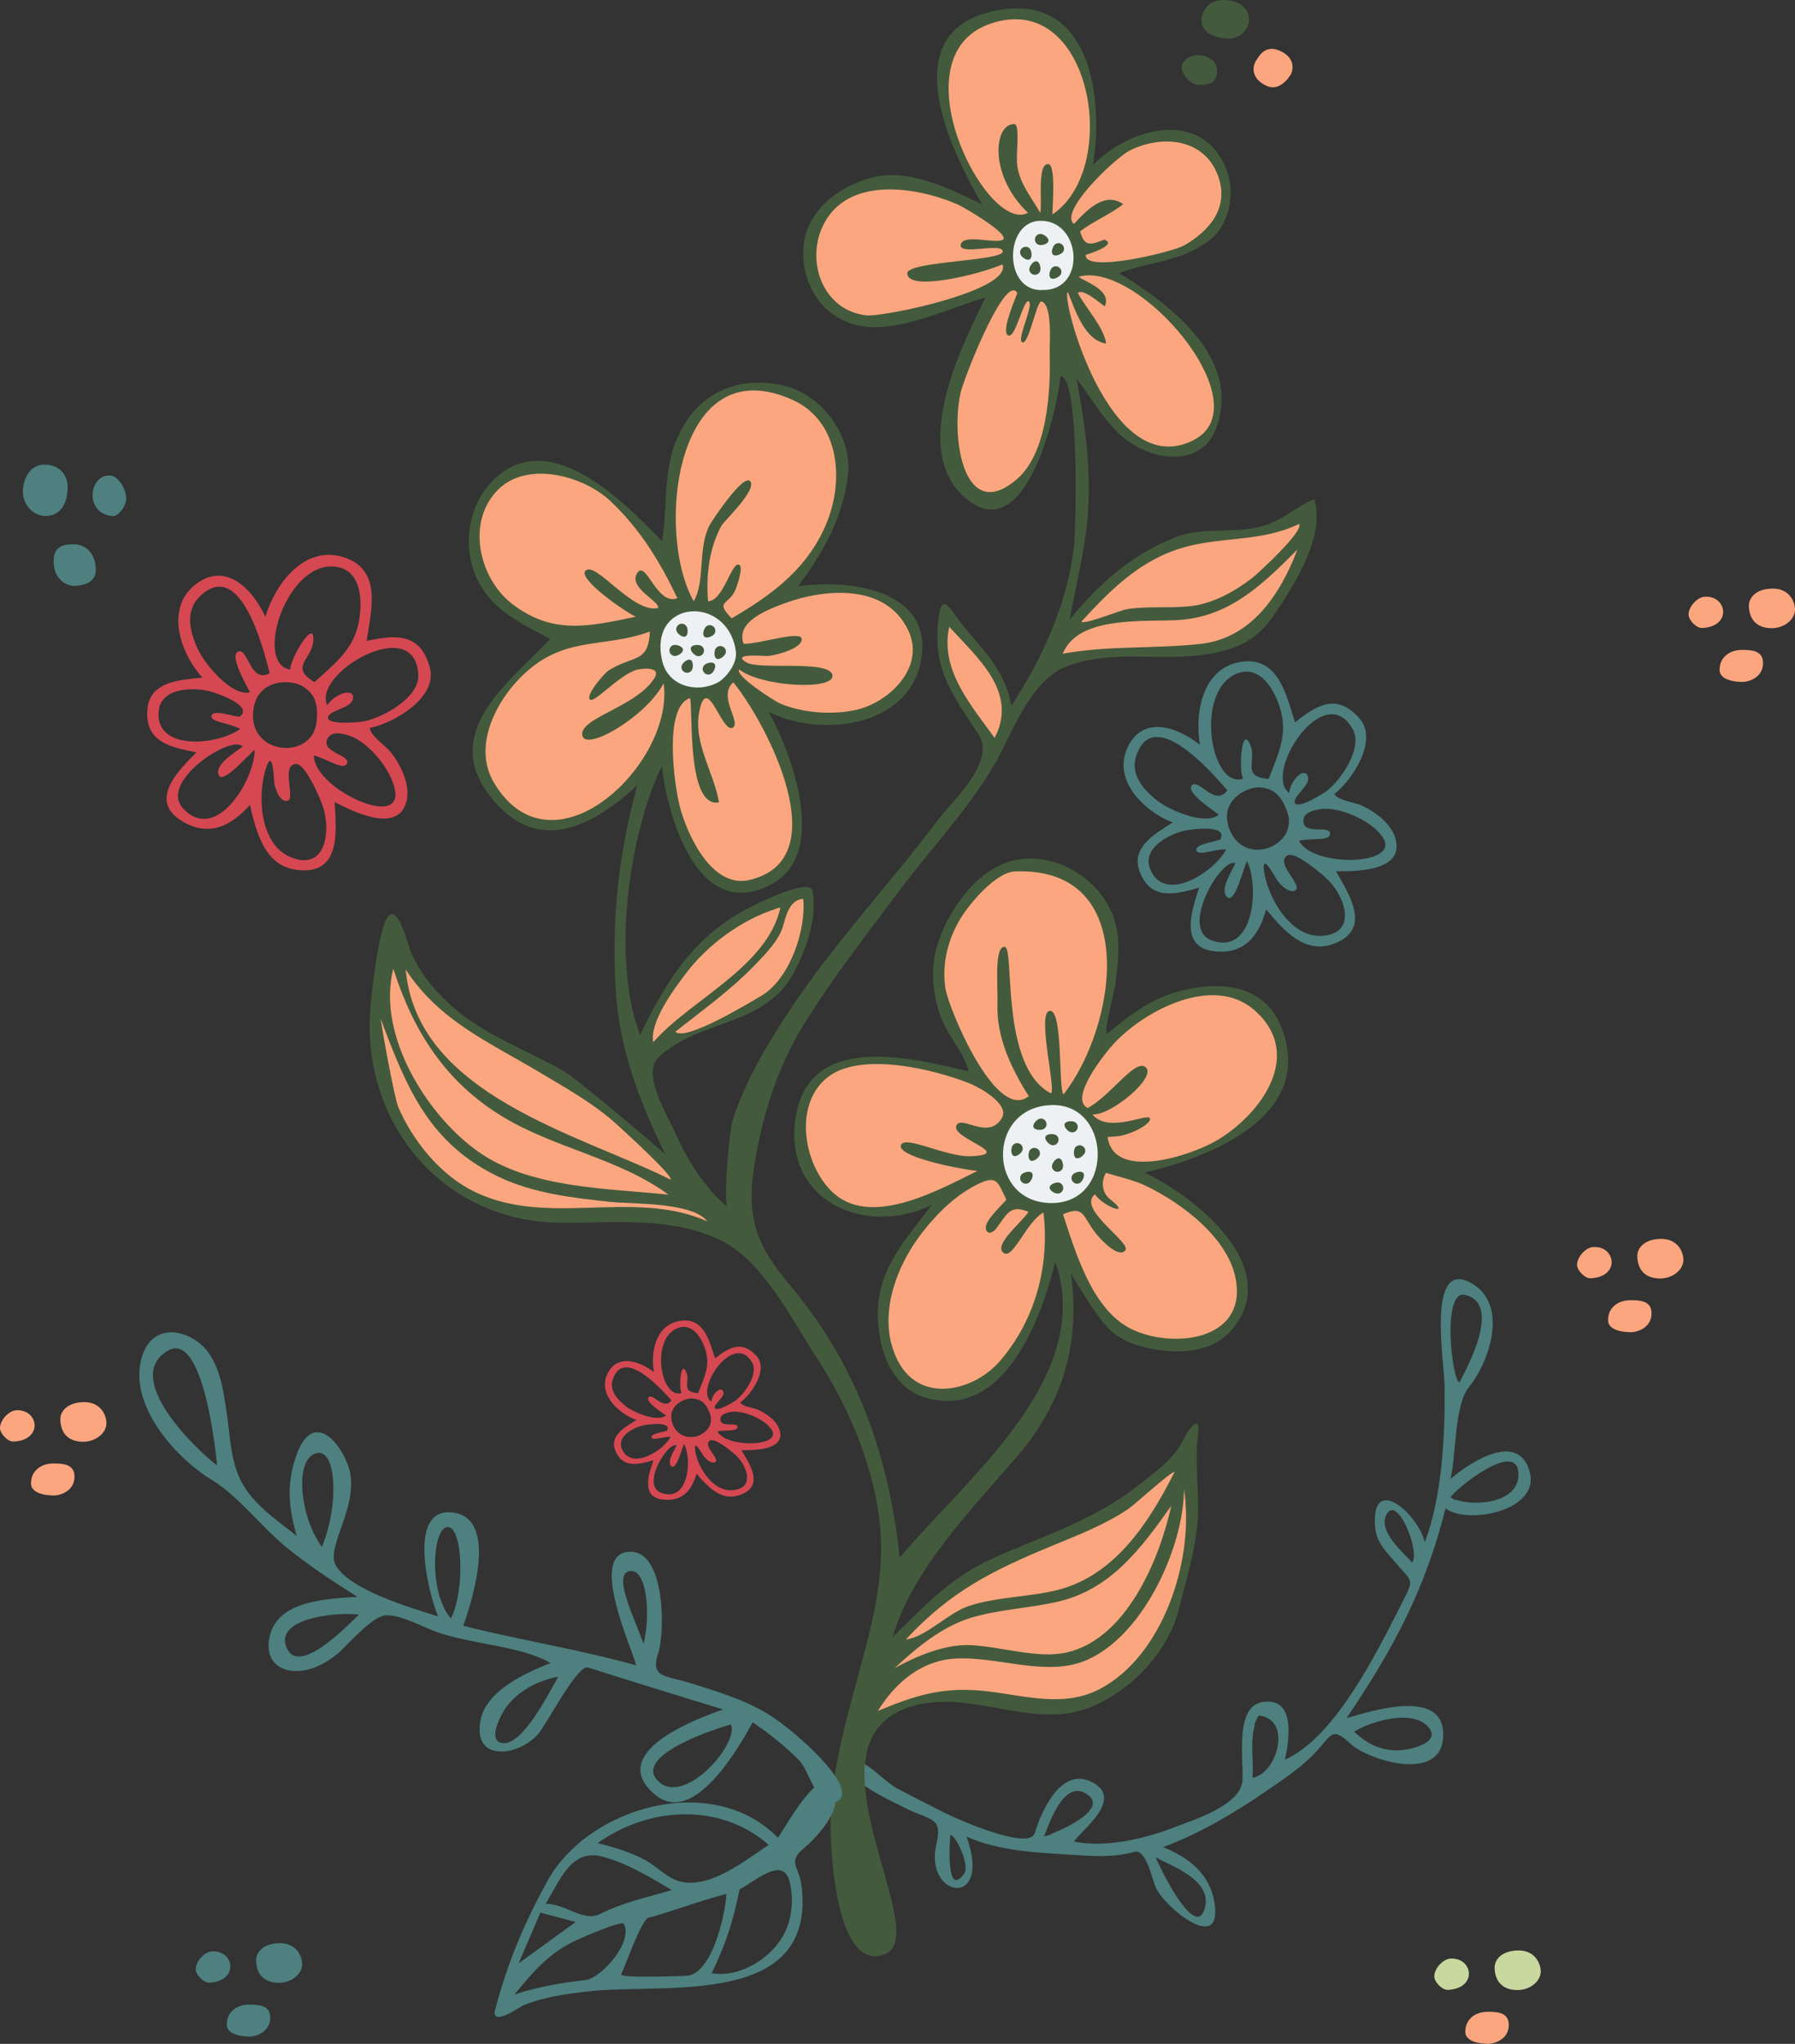 <?xml version="1.0" encoding="UTF-8"?>
<svg id="Layer_1" data-name="Layer 1" xmlns="http://www.w3.org/2000/svg" viewBox="0 0 278.77 317.22">
  <rect x="0" y="0" width="278.77" height="317.22" fill="#333333" stroke="none"/>
  <path d="M224.35,214.93c.1,7.76-.37,17.26-3.07,24.45-1.08-4.54-8.42-10.81-7.72-2.35.21,2.5,1.86,3.91,3.22,5.55,2.65,3.2,2.97,2.23.75,6.61-3.96,7.8-10.33,20.55-17.98,23.92.77-3.43,1.55-9.66-3.39-8.96-4.43.62-3.02,8.66-3.2,12.14-.2,3.95-7.81,6.22-10.25,7.19-4.66,1.86-11.04,3.39-15.92,2.33,1.38-1.95,7.95-6.74,2.63-9.3-4.45-2.14-7.5,4.01-8.73,8-.86,2.79-12.06-2.19-13.94-3.13-2.51-1.26-5.03-2.53-7.52-3.86-2.15-1.15-5.79-5.63-6.92-3.44-1.12,2.19,5.88,5.35,8.77,6.77,3.45,1.69,5.33,1.19,4.35,5.33-1.99,8.43,8.73,10.2,4.69-1.12,5.29,2.35,11.45,2.5,17.03,2.86,3.12.2,5.97.34,9.03-.5,1.82-.5,2.74,4.23,3.33,5.56,1.31,2.93,10.09,10.24,9.16,2.73-.62-5.03-4.36-7.53-8.05-9.03,5.55-2.03,10.95-5.21,15.98-8.66,2.46-1.68,5.03-3.38,7.22-5.54,2.98-2.95,2.8-4.78,5.93-1.83,2.67,2.51,14.52,6.35,14.39-1.58-.12-7.24-11.79-3.32-15.03-2.39,7.03-10.37,12.19-19.75,15.39-32.58,3.21,2.62,15.31.43,12.92-6.15-2.48-6.83-12.14,1.55-12.15,1.6.91-3.86.56-11.45,2.89-14.3,3.14-3.86,6.06-12.52.66-15.91-7.38-4.63-4.53,12.02-4.48,15.59ZM179.84,289.07c-.08-.13-.2-.38-.35-.82,2.11,1.29,9.01,3.44,7.58,8.05-1.33,4.31-5.89-4.31-7.23-7.24ZM149.71,290.85c-2.47,3.3-2.32-3.01-2.18-5.31-.01-.02,0-.22.06-.76.86.06,3.11,4.76,2.12,6.07ZM162.15,284.99c1.06-2.74,3.35-9.03,6.84-6.39,2.74,2.07-2.91,4.92-5.6,5.98-.06.12-.39.28-1.24.41ZM194.53,275.92c.19-2.8-.42-5.68.39-8.33-.18.21-.18.01.54-1.33,5.29.52,2.93,8.98-.92,9.66ZM221.7,267.92c1.99,2.09-1.14,3.09-2.34,3.41-3.06.83-6.07.11-8.54-2.11-.16-.13-.33-.27-.51-.46,2.62-1.61,8.86-3.49,11.39-.84ZM219.31,242.52c-1.23-1.44-5.37-4.82-3.99-7.44,1.7-3.22,5.28,5.75,3.99,7.44ZM225.25,232.39c.94-1.44,10.41-9.01,10.57-3.68.14,4.6-6.76,5.14-9.81,4.03.12.13,0,.13-.76-.35ZM227.52,200.97c5.72,1.36.47,11.02-.86,13.59-1.21-.37-2.75-14.45.86-13.59Z" style="fill: #4d807f; stroke-width: 0px;"/>
  <path d="M135.93,303.4c-4.9,0-6.26-10.79-6.64-17.23-.52-8.84,1.83-17.41,4.09-25.7l.14-.51c2.08-7.61,4.23-15.48,3.33-23.64-.91-8.31-4.39-17.42-9.8-25.66-.77-1.17-1.55-2.45-2.37-3.81-3.49-5.73-7.44-12.22-13.08-14.76-5.18-2.33-10.49-2.65-15.45-2.65-1.34,0-2.68.03-4.02.05-1.35.02-2.7.05-4.06.05-.44,0-.88,0-1.31,0-8.26-.12-15.79-3.43-21.2-9.35-5.63-6.15-8.49-14.71-7.83-23.48.37-4.94,1.7-14.61,3.12-14.61.89.07,1.74,2.66,2.3,4.38.26.79.48,1.48.68,1.89,1.8,3.7,3.98,6.04,6.7,8.41,3.15,2.75,7.19,4.73,11.09,6.65,2.03,1,4.13,2.03,6.02,3.14,1.7.99,14.6,11.82,15.52,12.77l.06.07.13.05h.35l-.16-.32c-3.67-7.48-7.14-15.77-7.73-25.68-.64-10.83.39-20.55,3.34-31.51l.2-.74-.56.52c-5.02,4.66-9.39,6.93-13.35,6.93-3.5,0-6.66-1.86-9.41-5.52-6.21-8.29.92-15.26,6.65-20.86,1.05-1.02,2.04-1.99,2.92-2.93l.19-.21-.25-.14c-.54-.29-1.07-.58-1.61-.86-3.78-2.01-7.34-3.91-9.42-7.87-2.65-5.06-1.74-11.57,2.15-15.5,1.98-1.99,4.27-3.01,6.81-3.01,7.18,0,14.96,8.04,19.13,12.36l.31.32.13-.38c.32-2.02.42-3.98.52-5.87.22-4.2.43-8.16,2.93-12.26,2.49-4.07,6.51-6.31,11.33-6.31,1.27,0,2.58.16,3.89.47,5.92,1.4,10.55,8.02,9.71,13.9-.94,6.55-3.32,10.83-7.66,16.89l-.3.42.52-.08c1.39-.21,2.91-.32,4.41-.32,2.82,0,9.72.43,12.95,4.43,1.58,1.95,2.05,4.48,1.4,7.53-1.48,6.96-8.35,9.44-14.28,9.44-3.24,0-6.43-.72-8.99-2.02l-.65-.33.36.64c2.47,4.41,6.61,14.54,4.63,21.29-.69,2.34-2.07,4.08-4.1,5.16-1.62.86-3.17,1.3-4.62,1.3-7.72,0-11.24-12.22-12.1-19.44l-.09-.75-.33.68c-5.15,10.63-7.8,30.44-3.37,41.88l.18.47.22-.46c4.46-9.22,8.93-15.76,17.35-19.9,4.96-2.44,7.15-2.94,8.12-2.94.78,0,.84.32.86.43.64,3.36-.28,7.5-2.72,12.29-2.55,5.02-6.98,6.63-11.66,8.33-3.3,1.2-6.7,2.44-9.44,4.97-2.38,2.2.17,7.27,1.7,10.31.29.57.54,1.07.72,1.48,2.31,5.16,5,9.01,8.22,11.77l.59.51-.24-.74c-.52-1.64.36-11.78.87-13.33,1.99-6.06,5.08-11.34,9.12-17.41,4.08-6.13,8.87-11.94,13.5-17.55,3.07-3.72,6.24-7.56,9.17-11.46.45-.6,1.08-1.32,1.75-2.09,2.93-3.36,6.94-7.97,4.61-11.52-.34-.51-.67-1.01-1-1.51-3.25-4.88-5.82-8.73-5.31-15.05.23-2.88.6-3.31.8-3.31.34,0,.99.88,1.67,1.8.36.49.76,1.03,1.2,1.57.6.74,1.18,1.42,1.74,2.07,2.62,3.08,4.69,5.52,5.62,10.12l.11.53.29-.45c5.59-8.63,8.78-16.71,9.73-24.69.31-2.6.84-23.67-1.6-26.41-.21-.23-.44-.35-.69-.35h-.2l-.03.2c-.44,4.52-4.04,20.48-10.51,20.48-1.28,0-2.64-.62-4.02-1.85-8.33-7.38-.46-23.17,3.33-30.76l.23-.45-.49.14c-1.41.42-2.94.96-4.56,1.54-4.04,1.44-8.61,3.07-12.55,3.07-.6,0-1.17-.04-1.71-.11-5.75-.79-9.61-5.85-9.18-12.02.39-5.71,5.67-9.49,10.73-10.7.87-.21,1.8-.32,2.77-.32,4.37,0,8.83,2.1,12.78,3.95l1.76.82-.35-.61c-4.33-7.44-8.89-17.66-6.08-24.1,1.22-2.79,3.76-4.64,7.56-5.5,1.33-.3,2.6-.45,3.78-.45,3.32,0,6.02,1.2,8.03,3.55,4.24,4.96,4.57,14.14,3.56,20.5l-.11.68.48-.5c3.2-3.27,7.83-5.38,11.79-5.38,2.83,0,6.61,1.04,8.55,5.99,1.51,3.86.26,8.77-2.8,10.95-2.83,2.02-5.57,2.66-8.47,3.35-1.69.4-3.44.81-5.29,1.52l-.42.16.39.23c12.94,7.86,17.98,15.88,14.99,23.86-1.02,2.73-3.29,4.23-6.38,4.23-1.62,0-3.34-.41-4.96-1.2-3.58-1.72-5.62-4.69-7.78-7.83-.69-1-1.41-2.04-2.17-3.03l-.39.18c1.05,5.51,2.09,12.06,1.88,18.82-.15,4.81-1.01,8.99-1.93,13.4-.34,1.66-.7,3.36-1.02,5.13l.39.18c5.12-6.31,10.32-10.35,16.37-12.72,2.27-.89,4.77-.96,7.2-1.02,1.81-.05,3.68-.1,5.46-.49,2.25-.49,3.93-1.55,5.56-2.57.96-.6,1.95-1.23,3.07-1.74,1.64,5.94-3.82,13.95-6.46,17.82-3.06,4.49-7.63,6.16-16.87,6.16-.92,0-1.89-.02-2.91-.05-.57-.02-1.17-.03-1.77-.03-4.09,0-7.47.47-10.05,1.41-4.74,1.72-7.39,7.06-9.72,11.78-.73,1.48-1.42,2.87-2.14,4.08-2.56,4.32-5.97,8.49-9.26,12.52-1.74,2.13-3.54,4.33-5.16,6.49-.84,1.13-1.69,2.25-2.54,3.38-4.29,5.68-8.72,11.56-12.49,17.68-3.74,6.07-6.32,13.44-7.66,21.91-1.21,7.67.12,12.18,5.49,18.55,9.76,11.59,15.36,25.44,17.1,42.34l.05.52.34-.4c1.96-2.36,4.27-4.82,6.72-7.43,10.04-10.7,22.54-24.01,17.5-38.78l-.24-.71-.18.73c-2.01,8.02-6.83,21.47-16.55,21.47-.95,0-1.94-.13-2.95-.38-5.84-1.49-7.77-8.15-7.63-13.4.14-5.75,3.35-9.86,6.74-14.2.53-.68,1.07-1.37,1.59-2.07l-.27-.33c-2.43,1.17-5.1,1.79-7.71,1.79-4.28,0-8.13-1.64-10.55-4.5-2.37-2.8-3.25-6.56-2.53-10.86,1.02-6.08,5.04-9.03,12.32-9.03,4.66,0,9.67,1.19,13.7,2.15l.87.21-.08-.34c-.36-1.63-1.36-3.22-2.32-4.76-.66-1.05-1.34-2.13-1.78-3.18-1.47-3.51-1.82-7.89-.88-11.14,1.68-5.86,6.42-12.37,12.22-13.49.71-.14,1.43-.2,2.17-.2,5.6,0,11.11,4.02,12.81,9.34.98,3.07.59,6.26.21,9.35l-.06.48c-.04.3-.22,1.14-.44,2.11-.99,4.42-1.16,5.63-.82,5.91l.14.11.14-.12c4.69-3.89,8.24-6.49,14.61-7.26.74-.09,1.48-.13,2.18-.13,3.45,0,7.98,1.09,9.99,6.26,1.45,3.72,1.36,7.16-.25,10.22-3.74,7.1-14.68,10.59-20.87,12.05l-.62.15.58.27c5.45,2.52,14.12,8.8,15.69,15.75.67,2.94-.04,5.68-2.09,8.16-1.87,2.26-4.69,3.41-8.38,3.41-1.71,0-3.55-.25-5.47-.74-2.37-.61-4.32-1.78-5.64-3.37-.52-.63-1.06-1.76-1.63-2.95-1.04-2.17-2.21-4.63-3.75-5.08l-.33-.09.05.34c1.51,10.77-1.18,19.99-8.23,28.19-.96,1.12-1.97,2.27-3,3.44-6.47,7.35-13.8,15.68-16.44,24.77l-.23.8.6-.58c.71-.68,1.38-1.34,2.03-1.99,4.44-4.37,7.95-7.82,14.31-10.58,1.55-.67,3.12-1.32,4.68-1.96,5.87-2.41,11.94-4.9,17.03-8.96.34-.27.7-.55,1.06-.83,2.44-1.89,4.96-3.85,6.21-6.64.38-.85,1.34-2.11,1.69-2.11.06.06.19.29.06,1.26-.33,2.58-.22,5.11-.12,7.57.08,1.8.16,3.67.06,5.55-.19,3.84-1.24,7.76-2.25,11.56-.25.92-.49,1.82-.71,2.72-1.65,6.5-7.66,12.89-14.29,15.18-1.63.56-3.4.84-5.39.84-2.67,0-5.44-.49-8.12-.97-2.73-.49-5.55-.99-8.31-.99-1.48,0-2.82.14-4.11.43-3.3.75-5.67,2.3-7.04,4.62-3.15,5.31-.77,13.65,1.32,21.01,1.86,6.53,3.47,12.16.29,13.22-.43.14-.85.21-1.24.21Z" style="fill: #fca67f; stroke-width: 0px;"/>
  <path d="M163.34,187.62c-10.99.01-11.3-16.1-.61-16.95,10.96-1.02,11.79,16.93.61,16.95Z" style="fill: #eef1f3; stroke-width: 0px;"/>
  <path d="M162.04,45.56c-6.82.48-6.77-11.49-.75-11.81,7.21-.39,8.24,11.81.75,11.81Z" style="fill: #eef1f3; stroke-width: 0px;"/>
  <path d="M112.09,106.54c-3.62,2.09-8.99.91-10.04-3.76-2.48-10.95,11.68-11.7,13.05-1.63.31,2.3-1.94,4.76-3.01,5.39Z" style="fill: #eef1f3; stroke-width: 0px;"/>
  <path d="M186.61,153.19c-6.35.75-9.92,3.32-14.73,7.3-.46-.38,1.22-6.79,1.35-7.81.4-3.33.88-6.66-.16-9.93-1.96-6.13-8.82-10.52-15.24-9.29-6.12,1.18-10.78,8.04-12.39,13.64-1.01,3.51-.51,7.94.89,11.29,1.09,2.59,3.5,5.19,4.09,7.89-8.97-2.12-24.63-6.12-26.81,6.94-2.19,13.09,10.62,18.84,21.1,13.8-3.81,5.05-8.21,9.64-8.38,16.4-.13,5.41,1.86,12.11,7.8,13.62,12.04,3.06,17.6-12.55,19.77-21.24,6.18,18.11-13.92,33.67-24.18,45.99-1.64-15.94-6.71-30.07-17.15-42.46-5.06-6.01-6.71-10.34-5.44-18.38,1.2-7.57,3.58-15.26,7.63-21.83,4.51-7.31,9.88-14.17,15.03-21.04,4.65-6.22,10.49-12.39,14.43-19.04,3.02-5.09,5.62-13.54,11.74-15.75,3.53-1.28,8.01-1.48,11.74-1.37,11.17.35,16.51-1.13,19.97-6.21,3.14-4.6,8.25-12.39,6.42-18.25-3.14,1.37-5.19,3.61-8.81,4.4-4.15.9-8.7-.05-12.7,1.52-6.75,2.64-11.93,7.2-16.46,12.79,1.17-6.46,2.74-11.91,2.94-18.57.2-6.39-.69-12.6-1.88-18.86,3.09,3.98,5.21,8.6,10.04,10.92,4.28,2.07,9.78,1.82,11.64-3.15,4.1-10.9-7.3-19.4-15.08-24.12,4.99-1.9,9.28-1.67,13.8-4.89,3.33-2.37,4.35-7.47,2.88-11.21-3.69-9.41-14.88-6.64-20.71-.69,1.72-10.87-.54-27.25-15.64-23.84-15.39,3.47-6.33,21.81-1.61,29.92-4.93-2.28-11.15-5.54-16.82-4.18-5.3,1.28-10.5,5.15-10.9,10.91-.41,5.91,3.2,11.39,9.37,12.25,5.84.8,13.38-2.87,18.92-4.51-3.86,7.75-11.71,23.56-3.28,31.02,9.59,8.49,14.42-13.79,14.91-18.77,2.98-.07,2.42,23.74,2.08,26.52-1.06,8.9-4.86,17.14-9.69,24.6-1.15-5.64-3.94-8.02-7.41-12.29-2.44-3.01-3.57-6.02-4.05.05-.57,7.04,2.65,11.09,6.34,16.7,2.78,4.23-4,10.23-6.35,13.35-7.37,9.79-15.89,18.83-22.68,29.03-3.68,5.53-7.06,11.11-9.15,17.46-.49,1.49-1.43,11.73-.87,13.47-3.66-3.13-6.2-7.3-8.16-11.69-1.14-2.54-5.16-9.05-2.48-11.53,6.49-6.01,16.7-4.63,21.15-13.37,1.86-3.67,3.53-8.27,2.74-12.44-.39-2.05-8.04,1.75-9.3,2.36-8.92,4.38-13.28,11.39-17.46,20-4.42-11.4-1.83-30.99,3.37-41.7.96,8.04,5.63,24.38,17.04,18.31,8.95-4.76,3.11-20.4-.45-26.75,7.85,4,21.45,2.48,23.59-7.57,2.44-11.43-11.12-13.07-19-11.91,3.98-5.56,6.71-10.06,7.7-16.99.88-6.16-3.96-12.75-9.88-14.14-6.05-1.44-12.03.33-15.46,5.94-3.68,6.02-2.46,11.75-3.48,18.21-5.7-5.89-17.56-18.22-26.31-9.42-4.03,4.06-4.82,10.74-2.19,15.75,2.4,4.6,6.81,6.47,11.11,8.83-5.82,6.23-17.02,14.13-9.58,24.08,7.23,9.65,15.91,5.28,23.09-1.39-2.87,10.67-4,20.55-3.35,31.58.56,9.34,3.66,17.41,7.74,25.76,0-.01-.02-.02-.03-.04-.81-.84-13.81-11.78-15.57-12.81-5.47-3.2-12.27-5.58-17.07-9.76-2.89-2.52-4.96-4.86-6.65-8.33-.68-1.41-1.72-6.29-3.15-6.39-2-.15-3.25,13.16-3.37,14.81-1.32,17.74,11.28,32.82,29.25,33.07,8.44.12,16.78-1.05,24.76,2.54,6.9,3.12,11.36,12.4,15.35,18.49,4.91,7.48,8.78,16.61,9.76,25.56.91,8.25-1.27,16.05-3.41,23.91-2.33,8.52-4.67,17-4.15,25.92.21,3.59,1.26,19.51,8.17,17.21,8.48-2.82-14.53-34.33,5.41-38.84,8.59-1.94,17.62,3.57,25.95.69,6.5-2.25,12.72-8.58,14.43-15.33,1.18-4.64,2.74-9.54,2.98-14.33.22-4.44-.52-8.64.05-13.09.42-3.27-1.66-.41-2.17.72-1.41,3.16-4.57,5.3-7.2,7.39-6.41,5.09-14.23,7.66-21.66,10.88-7.32,3.18-10.85,7.23-16.41,12.61,3.05-10.48,12.42-20,19.41-28.13,7.11-8.27,9.78-17.67,8.28-28.36,1.74,3,3.79,6.17,5.27,7.96,1.47,1.77,3.55,2.87,5.76,3.43,4.74,1.23,10.68,1.36,14.07-2.73,7.96-9.61-5.85-20.63-13.67-24.26,9.99-2.34,26.65-8.7,21.27-22.55-2.1-5.41-7.12-6.89-12.4-6.26ZM175.44,23.37c5.06-2.53,11.6-1.9,13.73,3.93,1.79,4.89-1.31,8.53-5.27,10.79-1.76,1.01-15.51,4.36-15.28,1.47-.05.02,5.17-1.55,2.87-2.37-2.02.81-3.13,1.2-3.73-1.3,2.14-1.6,4.68-2.64,6.69-4.2-2.93-2.05-5.74,1.01-7.66,3.07-2.44-1.94,6.56-10.35,8.65-11.39ZM153.64,3.74c15.85-5.68,20.6,22.34,9.8,29.54,0-1.16.59-7.76-.65-7.81-1.79-.08-.87,6.29-1.24,7.56-1.4-2.43-3.47-4.92-3.61-7.83-.09-1.95.46-5.92-.42-5.94-3.15-.09-4.05,7.87,2.13,13.78-.15.08-.29.13-.42.17-6.5,2.12-19.8-24.37-5.59-29.47ZM134.51,48.94c-6.62-.76-9.32-8.14-6.81-13.68,3.68-8.1,14.69-6.28,21.03-3.53.89.39,8.54,4.83,6.93,5.53-1.3.56-6.14-1.01-6.45.73-.32,1.75,6.51-.44,6.52,1.05,0,1.48-14.78,1.51-14.82,3.36-.06,2.93,11.17.22,14.78-1.37,1.54,4.05-18.53,8.22-21.18,7.91ZM163.02,54.85c.16,5.79-.33,15.38-5.06,19.49-8.18,7.11-10.33-6.15-8.8-13.29.46-2.14,6.27-16.93,8.45-15.94.09-.02.21.08.38.4-.95,2.37-2.48,6.22-1.35,6.57,1.13.34,2.35-5.87,3.15-5.3.8.58-2.03,6.1-.99,6.36,1.03.26,2.22-6.62,2.98-6.35,1.71.61,1.2,6.6,1.24,8.06ZM162.04,45.01c-6.19.44-6.15-10.44-.68-10.73,6.55-.35,7.48,10.73.68,10.73ZM165.85,45.34c1.12,2.72,2.53,7.44,5.94,7.99-.33-2.52-3.18-5.53-4.4-7.86.88-.74,3.37,1.55,4.19,2.08.03-.08.06-.15.07-.21.83-2.22-2.75-3.49-4.17-4.37,9.18-2.76,28.7,19.88,17.85,25.36-13.18,6.66-20.72-22.75-19.48-22.99ZM184.06,84.9c6.06-1.66,11.76-.76,17.67-3.57.87,1.02-6.22,7.56-7.27,8.38-2.61,2.04-6.04,3.93-9.36,4.34-3.33.41-6.81-.03-10.09.5-1.07.17-6.6,2.46-7.07,1.93,4.64-5.04,9.28-9.71,16.12-11.58ZM165.43,100.7c2.97-5.26,13.17-4.1,17.99-4.5,7.78-.64,12.85-5.68,18.07-10.9-2.6,6.83-7.06,13.78-15.08,14.64-7.16.78-14.2.22-21.37,1.52.14-.35.27-.59.39-.76ZM147.42,97.28c4.31,4.77,10.77,10.11,7.05,17.25-3.57-4.97-8.54-10.55-7.05-17.25ZM124.74,139.5c.49,4.87-2.14,12.53-6.52,15.06-1.33.77-11.78,7.19-13.33,5.57,4.14-3.28,8.53-6.42,12.21-10.21,1.62-1.67,3.87-3.93,4.52-6.22.46-1.63,1.02-4.05,3.12-4.2ZM106.55,151.05c3.39-4.47,8.65-8.31,14.04-10.02.18-.07.38-.14.61-.2-1.97,9.25-14.05,14.37-19.75,20.94-.6-3.21,3.38-8.45,5.1-10.72ZM116.32,136.59c-5.85,1.32-9.7-7.23-10.79-11.6-.79-3.17-2.54-15.25,1.64-16.65.47,1.96-.54,17.17,4.49,16.18-.76-4.61-4.06-9.21-3.04-14.17,1.2-5.89,3.45,3.31,5.09,2.62,1.63-.69-2.37-4.87.18-7.07,5.2,6.4,16.29,27.58,2.43,30.69ZM102.83,102.53c-2.18-9.61,10.25-10.27,11.45-1.43.27,2.02-1.7,4.18-2.64,4.73-3.18,1.83-7.89.8-8.81-3.3ZM141.08,97.89c2.68,5.74-3.08,11.16-8.13,12.29-3.68.82-8.19.48-11.69-.94-.98-.4-7.22-4.43-6.45-5.33,3.49,2.72,14.93,3.28,14.47.87-.46-2.42-11.25-.75-13.34-1.96-2.64-1.54,2.97-.95,3.41-1.01,1.66-.2,5.31-1.29,5.16-2.65-.15-1.35-6.39.77-9.02.77-1.24-3.28,3.22-5.13,6.23-6.25,6.35-2.35,15.89-3.2,19.36,4.21ZM123.12,62.08c7.09,3.21,7.96,11.97,5.47,18.55-2.77,7.29-8.51,11.61-14.97,15.34-2.79-2.94-.21-1.84.78-4.91.11-.36,1.16-3.26.31-3.43-1.17-.22-2.42,5.68-4.75,5.68-.36-4.49.32-8.46,2.08-11.72.36-.65,5.53-5.53,4.49-6.88s-5.99,6.18-6.3,6.75c-1.93,3.66-.64,8.66-2.49,11.86-6.01-10.53-2.95-39.56,15.38-31.24ZM79.59,93.77c-5.19-3.96-7.26-12.76-2.23-17.78,4.55-4.53,13.29-2.16,17.46,1.8,4.66,4.42,7.64,9.33,10.38,15.05-3.24,1.24-4.89-6.17-6.27-3.85s3.78,4.45,3.25,5.4c-3.94.75-9.44-7.04-11.15-5.9s6.23,6.59,7.71,7.23c-7.11,1.48-12.83,2.88-19.15-1.95ZM76.77,121.58c-3.67-6.05.71-13.82,5.6-17.83,6.02-4.94,11.68-3.22,18.56-5.72-.25,4.93-2.42,3.57-6.4,6.02-.58.35-3.51,3.67-2.95,4.49.57.81,4.33-3.58,7.16-4.54.55-.19,4.26-.78,2.8,1.4-2.93,4.38-11.54,6.04-11.11,8.71.43,2.68,9.99-2.92,12.63-8.07,1.76,12.34-17.14,30.62-26.29,15.54ZM83.75,166.4c4.23,2.53,8.55,4.9,12.21,8.27.97.9,8.6,7.81,8.19,8.41-14.15-7.05-39.42-13.1-41.14-32.61,5.15,7.94,12.9,11.26,20.74,15.93ZM60.76,151.98c.03-.33.12-.84.32-1.63,3.09,9.66,8.05,17.56,17.01,22.98,8.06,4.89,18.02,6.44,25.73,12.09-9.5-1-21.37-.95-29.47-6.62-7.59-5.31-15.09-16.91-13.59-26.82ZM72.65,184.41c-4.76-2.67-8.65-7.62-10.79-12.57-.66-1.53-2.82-13.69-2.71-13.65,4,10.68,7.55,19.42,18.49,24.55,5.25,2.46,11.25,3.17,16.96,3.78,3.64.39,12.86.02,15.24,3.03-11.84-5.24-25.59,1.37-37.19-5.14ZM163.53,239.86c4.08-1.68,8-3.19,11.7-5.66.93-.62,6.77-5.98,7.18-5.72-.09.16-.15.28-.19.36-3.88,7.62-9.2,15.76-18.04,17.95-4.51,1.11-9.16,1.01-13.63,2.44-3.29,1.05-6.6,4.8-9.87,5.23,6.95-7.49,13.46-10.72,22.85-14.6ZM150.8,251.09c4.34-1.31,8.99-1.47,13.41-2.48,8.31-1.9,12.98-8.26,17.69-14.9-1.78,8.19-6.9,20.6-16.19,22.75-4.53,1.06-10.36-.95-15.1-1.13-4.73-.18-9.97,2.65-11.65,3.56,3.36-3.15,7.37-6.45,11.84-7.8ZM148.66,257.4c5.76-.22,12.22,2.18,17.79.99,10.19-2.18,17.42-17.86,17.42-27.22.58,3.58.27,1.94.1.78,1.37,10.54-3.43,25.01-13.08,30.15-5.53,2.94-11.48,1.14-17.36.42-6.8-.83-11.15.5-17.2,3.03,2.77-4.46,6.84-7.93,12.33-8.15ZM146.83,153.43c-.59-3.79.39-7.72,2.39-10.95,1.47-2.36,5.45-7.11,8.41-7.23,19.68-.76,15.78,24.1,7.54,34.61-.83-.78-.04-13.22-2.15-12.97-2.12.25,1.29,13.42.08,12.75-7.88-4.31-5.44-22.69-7.09-22.69s-1.01,6.12-1.1,8.99c-.17,5.11,2.24,10.05,4.86,14.2-.08.07-.15.11-.22.15-5.07,3.49-12.25-13.85-12.72-16.86ZM129.74,185.42c-4.82-3.98-6.73-13.83-1.25-18.19,5.15-4.11,16.69-1.24,22.14.94,1.48.59,6.2,3.19,4.98,5.32-2.09,3.65-6.49-.66-7.11,1.29s9.1,4.36,2.31,4.67c-3.82.18-10.36-3.37-10.9-1.7-.53,1.67,7.92,3.52,11.89,3.99-5.69,2.77-16.03,8.66-22.06,3.68ZM155.32,211.21c-4.06,4.72-12.34,6.71-15.83.09-3.46-6.58-.41-14.71,3.79-20.07,2.39-3.05,5.3-5.91,8.85-7.57,2.82-1.32,2.9.02,4.16,2.54-.63.78-3.44,3.33-3.19,4.48.25,1.16,1.26.5,1.61.01,1.78-2.45,2.24-3.74,5.04-2.6-1.45,1.98-5.39,5.1-3.93,6.34s3.55-4.79,6.23-6.24c.98,8.25-1.24,16.64-6.73,23.02ZM163.32,186.72c-9.84.01-10.11-14.41-.55-15.17,9.81-.91,10.55,15.15.55,15.17ZM177.98,184.06c5.64,2.72,13.01,8.22,14,14.84,1.39,9.26-10.01,10.45-16.29,7.36-6.07-2.98-8.64-11.85-10.6-17.79,3.39-1.5,3.02.41,5.15,3.02,1.12,1.37,3.57,3.79,4.53,2.56.96-1.22-7.58-6.42-4.72-8.68,1.37,2.01,5.81,3.48,2.41.81-1.31-1.03-1.53-2.73-.7-4.15,2.08.65,4.24,1.08,6.22,2.03ZM188.96,177.01c-4.13,2.42-16.01,6.27-16.94-.53.63-.06,1.08-.1,1.41-.11,2.12-.18,5.51-1.97,5.15-2.81s-6.47,2.4-8.91-.58c2.86.15,9.89-5.66,8.32-7.28s-5.44,4.33-9.06,6.27c-3.02-1.45,2.73-8.56,4.05-9.99,4.75-5.12,15.38-10.77,21.77-5.25,7.96,6.89,1.04,16.27-5.79,20.28Z" style="fill: #435b3c; stroke-width: 0px;"/>
  <g>
    <path d="M106.64,97.26c-.21-.41-.73-.58-1.15-.36-.42.22-.6.73-.38,1.14s.92.96,1.35.74c.42-.22.4-1.11.19-1.53Z" style="fill: #435b3c; stroke-width: 0px;"/>
    <path d="M110.88,98.46c.32-.34.29-.88-.06-1.2s-.89-.31-1.2.03c-.32.34-.59,1.19-.24,1.52s1.18,0,1.5-.35Z" style="fill: #435b3c; stroke-width: 0px;"/>
    <path d="M165.03,39.17c.32-.34.29-.88-.06-1.2s-.89-.31-1.2.03c-.32.34-.59,1.19-.24,1.52.35.32,1.18,0,1.5-.35Z" style="fill: #435b3c; stroke-width: 0px;"/>
    <path d="M161.72,36.32c-.46-.08-.9.23-.98.7-.09.47.22.91.68,1s1.32-.15,1.41-.62c.09-.47-.64-.99-1.1-1.08Z" style="fill: #435b3c; stroke-width: 0px;"/>
    <path d="M160.03,38.72c-.23-.4-.75-.54-1.17-.3-.41.24-.56.76-.33,1.16.23.4.97.91,1.38.68.41-.24.35-1.13.11-1.53Z" style="fill: #435b3c; stroke-width: 0px;"/>
    <path d="M164.65,42.73c.3-.36.24-.9-.13-1.2-.37-.3-.9-.26-1.2.1-.3.36-.51,1.23-.15,1.53.37.3,1.18-.08,1.48-.44Z" style="fill: #435b3c; stroke-width: 0px;"/>
    <path d="M159.88,41.61c-.11.45.18.91.65,1.02.46.11.92-.17,1.03-.63.11-.45-.09-1.33-.55-1.44-.46-.11-1.02.59-1.13,1.05Z" style="fill: #435b3c; stroke-width: 0px;"/>
    <path d="M112.65,101.5c.21-.42.04-.93-.39-1.14-.42-.21-.94-.05-1.15.36-.21.42-.23,1.31.19,1.52s1.13-.33,1.34-.75Z" style="fill: #435b3c; stroke-width: 0px;"/>
    <path d="M168.46,178.99c.21-.42.04-.93-.39-1.14-.42-.21-.94-.05-1.15.36-.21.42-.23,1.31.19,1.52.42.21,1.13-.33,1.34-.75Z" style="fill: #435b3c; stroke-width: 0px;"/>
    <path d="M161.42,179.39c.21-.42.04-.93-.39-1.14-.42-.21-.94-.05-1.15.36-.21.42-.23,1.31.19,1.52.42.21,1.13-.33,1.34-.75Z" style="fill: #435b3c; stroke-width: 0px;"/>
    <path d="M158.75,178.65c.21-.42.04-.93-.39-1.14-.42-.21-.94-.05-1.15.36-.21.42-.23,1.31.19,1.52.42.21,1.13-.33,1.34-.75Z" style="fill: #435b3c; stroke-width: 0px;"/>
    <path d="M104.71,100.1c-.46.05-.79.48-.74.95s.47.81.93.76c.46-.05,1.22-.53,1.17-1-.05-.47-.9-.76-1.36-.71Z" style="fill: #435b3c; stroke-width: 0px;"/>
    <path d="M105.91,103.21c-.2.42,0,.93.43,1.13.43.2.94.02,1.14-.4.2-.42.19-1.32-.25-1.52-.43-.2-1.12.37-1.32.79Z" style="fill: #435b3c; stroke-width: 0px;"/>
    <path d="M108.17,101.78c.43.17.93-.04,1.1-.48.18-.44-.03-.94-.46-1.11-.43-.17-1.33-.12-1.5.32-.18.44.43,1.1.86,1.27Z" style="fill: #435b3c; stroke-width: 0px;"/>
    <path d="M163.23,177.69c.43.17.93-.04,1.1-.48.18-.44-.03-.94-.46-1.11s-1.33-.12-1.5.32c-.18.44.43,1.1.86,1.27Z" style="fill: #435b3c; stroke-width: 0px;"/>
    <path d="M163.39,180.84c-.1.45.19.91.65,1.01.46.1.92-.18,1.03-.63s-.09-1.33-.56-1.43c-.46-.1-1.02.6-1.12,1.05Z" style="fill: #435b3c; stroke-width: 0px;"/>
    <path d="M166.21,175.7c.43.17.93-.04,1.1-.48.18-.44-.03-.94-.46-1.11s-1.33-.12-1.5.32c-.18.44.43,1.1.86,1.27Z" style="fill: #435b3c; stroke-width: 0px;"/>
    <path d="M162.02,175.26c.43-.18.63-.68.44-1.12-.18-.44-.68-.65-1.11-.47-.43.18-1.02.85-.84,1.29.18.44,1.08.48,1.51.3Z" style="fill: #435b3c; stroke-width: 0px;"/>
    <path d="M109.43,103.18c-.36.3-.4.84-.09,1.2.31.36.84.42,1.2.12s.73-1.11.42-1.48c-.31-.36-1.17-.14-1.53.16Z" style="fill: #435b3c; stroke-width: 0px;"/>
    <path d="M164.22,185.25c.46.03.87-.32.9-.8.03-.47-.31-.89-.78-.92-.46-.03-1.3.29-1.33.77-.03.47.74.92,1.21.95Z" style="fill: #435b3c; stroke-width: 0px;"/>
    <path d="M166.7,182.21c-.36.3-.4.84-.09,1.2s.84.42,1.2.12c.36-.3.73-1.11.42-1.48s-1.17-.14-1.53.16Z" style="fill: #435b3c; stroke-width: 0px;"/>
    <path d="M158.73,182.21c-.36.3-.4.84-.09,1.2s.84.42,1.2.12c.36-.3.73-1.11.42-1.48s-1.17-.14-1.53.16Z" style="fill: #435b3c; stroke-width: 0px;"/>
  </g>
  <path d="M52.31,256.77c1.64-1.37,5.53-6.07,7.72-6.07,2.43,0,5.6,1.81,7.84,2.61,5.31,1.89,12.99,2.12,17.65,4.8-3.92,1.55-9.95,4.25-10.88,8.82-1.3,6.46,5.52,5.81,8.81,2.36,1.29-1.35,6.2-11.02,7.89-10.48,6.97,2.22,13.97,4.36,20.97,6.51-4.08,1.4-18.29,6.69-10.62,13.19,6.1,5.18,13.26-7.67,15.21-11.2,2.6,1.8,4.88,3.57,7.11,5.79,1.94,1.94,3.02,8.44,6.18,6.39,3.16-2.05-6.71-10.94-11-13.51-3.71-2.23-7.7-3.42-11.83-4.71-4.08-1.28-6.43-.79-5.11-4.8,1-3.02,1.17-15.91-4.53-15.63-6.44.32.53,15.16,1.07,17.63-8.87-2.48-17.89-3.89-26.83-6.13,1.12-3.29,5.66-16.71-1.65-17.59-7.4-.9-3.52,13.31-2.28,16.12-4.03-1.27-13.84-4.11-15.92-7.99-1.59-2.97,4.21-9.78,1.85-15.7-1.66-4.16-5.64-7.97-7.99-1.14-1.53,4.44-1.13,7.97.1,12.34-2.91-2.33-6.01-4.36-8.04-7.48-2.29-3.53-2.23-7.82-2.85-11.84-.57-3.76-1.2-8.46-4.56-10.87-3.08-2.21-7.14-2.09-8.54,2.26-2.34,7.26,4.88,15.62,10.84,19.26,4.07,2.49,7.51,7.06,11.2,10.14,3.6,3,7.4,5.45,11.38,7.99-4.41.29-11.89.48-13.47,5.61-1.87,6.08,4.69,7.97,10.25,3.31ZM33.72,227.45c-3.29-2.49-14.76-13.52-7.73-17.77,5.64-3.41,7.53,15.96,7.73,17.77ZM49.99,240.09c-.42-.6-.71-1.08-.92-1.47-2.34-4.1-3.3-11.9-.08-13.04s3.77,7.82,1,14.51ZM69.5,237.01c2.37-.09,2.74,9.77.53,14.19-3.49-3.99-2.9-14.1-.53-14.19ZM99.93,255.13c-1.31-3.87-4.92-10.85-2.12-11.29,2.8-.44,3.22,7.33,2.12,11.29ZM113.53,267.64c1.24,3.04-7.12,12.58-11.18,8.93-4.06-3.65,6.63-7.62,11.18-8.93ZM84.85,260.71c.33-.14.91-.29,1.85-.46-1.21,1.99-5.53,10.93-8.79,10.27-2.41-.49.26-4.95.67-5.51,1.56-2.1,3.76-3.52,6.27-4.3ZM44.46,255.59c-1.61-4.35,7.17-5.29,10.52-5.06.22,0,.47.03.76.08-1.11.97-9.43,10-11.28,4.98Z" style="fill: #4d807f; stroke-width: 0px;"/>
  <path d="M85,291.98c-3.63,6.58-6.16,12.6-8.09,19.89-.76,2.87,3.93-.44,4.28-.59,3.25-1.36,6.95-1.85,10.43-2.23,11.62-1.28,35.06,2.66,32.88-16.25-.36-3.13-2.28-3.77.32-5.91,1.74-1.43,5.19-5.2,4.91-7.66-.93-8.08-7.64,4.2-8.92,6-10.03-10.3-29.36-4.94-35.82,6.75ZM80.54,304.74c1.13-2.63,2.25-5.26,3.38-7.89,1.83.48,3.66.97,5.49,1.45-2.96,2.14-5.91,4.29-8.87,6.43ZM84.75,295.48c2.21-3.6,3.95-8.62,8.79-7.32,4.02,1.08,7.25,3.11,10.8,5.19-3.65,1.07-7.72,1.96-11.12,3.7-2.6,1.33-5.33-1.58-8.46-1.57ZM91,307.3c-3.76.44-7.52,1.05-11.11,2.27,2.88-3.52,5.48-6.58,9.73-8.49.61-.28,6.94-3.06,7.25-2.49,1.56,2.79-3.54,8.44-5.87,8.71ZM122.6,291.94c.63,2.3.47,4.97-.36,7.19-1.62,4.32-7.05,7.95-11.72,7.12,2.17-4.43,3.39-8.17,4.33-13.01,2.48-1.26,6.68-5.19,7.75-1.3ZM112.81,293.94c-.12,3.01-2.21,12.6-6.26,12.72-1.44.04-9.93.38-10.1-.21.53-.88,3.15-8.7,4.36-8.85s7.64-2.53,12.01-3.66ZM119.39,286.33c-3.6,2.36-8.83,6.66-13.46,5.76-2.21-.43-3.86-2.4-5.8-3.43-2.3-1.22-4.8-1.98-7.32-2.59,8.05-5.72,19.01-6.32,26.58.26Z" style="fill: #4d807f; stroke-width: 0px;"/>
  <path d="M63.19,124.1c.5-2.52-1.06-5.58-2.6-7.46-.8-.98-3.02-2.38-3.16-3.66,3.72-.73,10.61-4.71,9.32-9.39-1.48-5.39-5.23-5.09-9.81-4.12.71-4.74,2.45-11.02-3.5-12.96-6.13-2-10.65,4.04-12.23,9.21-1.9-4.1-5.94-8.53-10.61-5.19-5.04,3.61-2.7,10.76.84,14.64-3.18.34-8.03.48-8.52,4.7-.61,5.31,3.63,6.13,7.6,6.9-2.46,2.46-7.39,7.15-2.7,10.37,4.73,3.25,8.46.63,10.99-2.2,1,4.14,2.23,9.47,7.34,10.08,6.81.82,6.1-5.88,5.82-10.53,2.71,1.36,10.1,5.22,11.23-.41ZM64.96,104.8c.13,3.51-5.48,6.57-8.42,7.16-.62.12-5.66.61-5.6-.57.06-1.2,3.81-1.42,3.9-3.08.09-1.65-2.98-.54-4,1.15-2.48-4.88,13.74-14.43,14.12-4.67ZM52.58,88.04c4.14.88,3.74,7.05,2.76,9.95-1.17,3.48-3.91,5.48-6.5,7.88-4.22-2.55.1-3.62-.19-6.99-.21-2.37-3.66,3.58-3.57,5.05-5.81-.91-.38-17.57,7.49-15.9ZM30.68,100.65c-1.25-2.8-2.03-5.92.55-8.27,6.12-5.58,9.61,8,10.66,12.11-3.08,1.66-3.34-4.02-4.91-3.35-1.41.6,1.27,5.13,1.84,6.32-2.91.67-7.13-4.54-8.14-6.8ZM24.64,110.43c.29-3.66,5.09-3.77,7.72-3.19.95.21,7.28,2.29,4.83,4.01-.15-.02-.25-.04-.33-.05-1.38-.23-3.82-1.07-4.02-.09-.2.98,2.91,1.13,4.47,2.02-3.27,2.46-13.17,3.6-12.68-2.7ZM28.44,125.48c-3.91-4.16,7.68-11.6,9.23-9.61-1.34,1.06-4.33,2.79-3.72,4.39.62,1.61,4.63-3.15,5.59-3.87.1,4.34-5.86,14.67-11.11,9.09ZM39.33,110.31c.55-5,5.82-4.93,7.63-3.82,1.81,1.11,2.56,2.62,2.19,5.64-.74,5.92-10.58,5.11-9.82-1.82ZM45.03,132.99c-4.79-2.05-5.13-9.94-3.61-14.08,1-2.72,1.12,2.36,1.13,1.96-.04,1.16.84,3.76,2.12,3.42,1.27-.34-1.11-5.58,1.29-5.72,1.51-.09,3.84,5.54,4.22,6.7,1.25,3.84.36,10.08-5.14,7.72ZM48.76,117.25c2.38.66,4.62,2.44,5.14,1.2.52-1.24-3.78-1.62-3.13-3.58.51-1.53,2.4-1.05,3.53-.67,3.01.99,6.89,5.69,7.1,8.96.34,5.31-12.75-1.04-12.65-5.91Z" style="fill: #d54851; stroke-width: 0px;"/>
  <path d="M121.07,221.96c-.41-1.44-2.08-2.62-3.42-3.19-.7-.3-2.27-.45-2.69-1.08,1.81-1.35,4.45-5.2,2.49-7.29-2.26-2.41-4.2-1.28-6.4.41-.9-2.64-1.66-6.35-5.39-5.81-3.84.56-4.65,4.86-4.1,7.96-2.13-1.63-5.51-2.88-7.12.07-1.74,3.18,1.45,6.28,4.41,7.37-1.63,1-4.2,2.34-3.32,4.65,1.1,2.91,3.62,2.24,5.96,1.6-.66,1.92-2.05,5.63,1.35,6.08,3.43.46,4.73-1.87,5.33-4,1.66,1.88,3.76,4.33,6.68,3.32,3.89-1.35,1.7-4.64.29-6.97,1.83,0,6.86.08,5.94-3.13ZM116.81,211.49c1.02,1.79-1.18,4.83-2.6,5.9-.3.22-2.89,1.79-3.17,1.16-.29-.64,1.67-1.73,1.27-2.61-.4-.88-1.76.49-1.84,1.63-2.66-1.88,3.51-11.06,6.35-6.09ZM105.6,206.02c2.47-.62,3.92,2.68,4.18,4.44.31,2.11-.63,3.86-1.37,5.77-2.96-.23-.92-1.9-1.99-3.57-.75-1.18-1,2.81-.56,3.55-3.38,1.04-4.95-9.01-.26-10.19ZM97.2,218.26c-1.43-1.13-2.7-2.54-1.94-4.43,1.79-4.48,7.34,1.65,9.02,3.51-1.21,1.66-2.89-1.22-3.55-.46-.6.68,2.07,2.33,2.7,2.8-1.39,1.11-5.07-.5-6.23-1.41ZM96.59,224.89c-.83-1.97,1.73-3.28,3.3-3.66.57-.14,4.54-.71,3.69.82-.09.03-.15.05-.19.06-.81.24-2.35.44-2.19,1,.16.56,1.88-.17,2.96-.11-1.1,2.13-6.13,5.29-7.57,1.89ZM102.71,231.71c-3.24-1.14,1.01-8.01,2.38-7.38-.44.9-1.58,2.57-.82,3.24.77.67,1.65-2.83,1.97-3.46,1.23,2.22.8,9.13-3.53,7.6ZM104.47,221.01c-1.06-2.74,1.81-4.07,3.08-3.96,1.28.1,2.09.69,2.7,2.36,1.2,3.26-4.32,5.4-5.79,1.61ZM113.68,231.29c-3.14.18-5.45-3.82-5.75-6.36-.2-1.67,1.24.93,1.14.72.29.61,1.47,1.73,2.07,1.22.6-.51-2.11-2.61-.85-3.3.79-.44,3.56,1.87,4.08,2.38,1.71,1.67,2.92,5.13-.69,5.34ZM111.44,222.16c1.46-.28,3.15.06,3.1-.71-.05-.78-2.47.14-2.65-1.04-.14-.92,1.01-1.17,1.72-1.27,1.89-.27,5.25,1.16,6.25,2.8,1.62,2.66-7.15,2.78-8.42.23Z" style="fill: #d54851; stroke-width: 0px;"/>
  <path d="M216.73,130.16c-.64-2.33-3.24-4.24-5.32-5.17-1.09-.49-3.54-.72-4.19-1.74,2.81-2.18,6.92-8.41,3.87-11.8-3.51-3.9-6.53-2.07-9.96.67-1.39-4.27-2.58-10.28-8.39-9.4-5.98.9-7.24,7.87-6.39,12.88-3.32-2.64-8.57-4.66-11.09.11-2.71,5.15,2.26,10.17,6.87,11.94-2.53,1.62-6.54,3.78-5.17,7.53,1.72,4.71,5.63,3.62,9.28,2.59-1.03,3.1-3.19,9.11,2.1,9.84,5.34.74,7.36-3.03,8.29-6.47,2.58,3.05,5.85,7.01,10.4,5.38,6.06-2.18,2.64-7.5.45-11.29,2.84,0,10.68.13,9.25-5.07ZM210.1,113.21c1.59,2.89-1.83,7.82-4.05,9.55-.46.36-4.5,2.89-4.94,1.88-.45-1.03,2.6-2.8,1.98-4.22-.62-1.43-2.73.8-2.87,2.65-4.13-3.05,5.46-17.89,9.88-9.86ZM192.66,104.36c3.84-1,6.1,4.34,6.51,7.19.48,3.41-.98,6.24-2.14,9.35-4.61-.37-1.44-3.08-3.1-5.78-1.17-1.9-1.56,4.55-.87,5.74-5.26,1.68-7.71-14.59-.4-16.49ZM179.59,124.16c-2.23-1.82-4.19-4.12-3.02-7.17,2.79-7.26,11.43,2.67,14.04,5.67-1.89,2.69-4.49-1.97-5.53-.75-.93,1.1,3.23,3.77,4.2,4.53-2.16,1.79-7.89-.81-9.69-2.28ZM178.64,134.9c-1.3-3.2,2.69-5.3,5.14-5.93.88-.23,7.07-1.14,5.74,1.33-.14.05-.23.07-.3.09-1.26.39-3.65.71-3.41,1.62.24.91,2.92-.27,4.6-.18-1.71,3.44-9.54,8.56-11.78,3.07ZM188.16,145.94c-5.04-1.85,1.57-12.97,3.7-11.95-.68,1.46-2.47,4.16-1.27,5.25,1.19,1.09,2.56-4.59,3.06-5.6,1.91,3.6,1.25,14.78-5.5,12.3ZM190.91,128.62c-1.65-4.43,2.81-6.58,4.8-6.41,1.99.17,3.26,1.12,4.21,3.81,1.87,5.27-6.73,8.74-9.01,2.6ZM205.23,145.25c-4.88.29-8.49-6.19-8.95-10.29-.31-2.7,1.93,1.51,1.78,1.17.45.99,2.29,2.8,3.21,1.98s-3.28-4.22-1.33-5.34c1.23-.71,5.55,3.03,6.36,3.85,2.66,2.7,4.54,8.3-1.07,8.64ZM201.74,130.48c2.28-.45,4.9.11,4.82-1.16-.08-1.26-3.85.23-4.13-1.69-.22-1.49,1.58-1.89,2.68-2.05,2.94-.43,8.17,1.88,9.73,4.53,2.52,4.31-11.14,4.49-13.1.36Z" style="fill: #4d807f; stroke-width: 0px;"/>
  <g>
    <path d="M275.25,91.35c2.65-.05,3.54,2.08,3.52,3.29-.03,1.57-1.74,2.9-3.71,2.86-2.18-.04-3.42-1.3-3.45-3.5,0-1.15.99-2.6,3.64-2.65Z" style="fill: #fca67f; stroke-width: 0px;"/>
    <path d="M264.69,92.62c3.52-.28,4.38,4.61-.33,4.85-.91.05-2.16-1.26-2.12-2.14.05-1.27,1.4-2.63,2.45-2.71Z" style="fill: #fca67f; stroke-width: 0px;"/>
    <path d="M270.67,100.87c1.12.02,3.15,0,3.14,2.03,0,2.3-2.3,2.98-3.33,2.94-2.16-.06-3.42-.74-3.42-1.85-.03-1.88,1.45-3.16,3.61-3.12Z" style="fill: #fca67f; stroke-width: 0px;"/>
  </g>
  <g>
    <path d="M6.98,72.11c-2.57-.07-3.45,2.68-3.43,4.25.02,2.04,1.68,3.77,3.59,3.72,2.12-.04,3.33-1.68,3.37-4.52.01-1.49-.96-3.38-3.53-3.45Z" style="fill: #4d807f; stroke-width: 0px;"/>
    <path d="M17.23,73.81c-3.42-.37-4.27,5.96.3,6.29.88.06,2.11-1.63,2.07-2.77-.04-1.64-1.35-3.41-2.37-3.52Z" style="fill: #4d807f; stroke-width: 0px;"/>
    <path d="M11.38,84.48c-1.09.02-3.06,0-3.06,2.63,0,2.98,2.23,3.87,3.22,3.83,2.1-.07,3.32-.95,3.34-2.39.03-2.44-1.39-4.11-3.5-4.07Z" style="fill: #4d807f; stroke-width: 0px;"/>
  </g>
  <g>
    <path d="M13.01,217.62c2.65-.05,3.54,2.08,3.52,3.29-.03,1.57-1.74,2.9-3.71,2.86-2.18-.04-3.42-1.3-3.45-3.5,0-1.15.99-2.6,3.64-2.65Z" style="fill: #fca67f; stroke-width: 0px;"/>
    <path d="M2.45,218.89c3.52-.28,4.38,4.61-.33,4.85-.9.05-2.16-1.26-2.12-2.14.05-1.27,1.4-2.63,2.45-2.71Z" style="fill: #fca67f; stroke-width: 0px;"/>
    <path d="M8.43,227.14c1.12.02,3.15,0,3.14,2.03,0,2.3-2.3,2.98-3.33,2.94-2.16-.06-3.42-.74-3.42-1.85-.03-1.88,1.45-3.16,3.61-3.12Z" style="fill: #fca67f; stroke-width: 0px;"/>
  </g>
  <g>
    <path d="M43.41,301.59c2.65-.05,3.54,2.08,3.52,3.29-.03,1.57-1.74,2.9-3.71,2.86-2.18-.04-3.42-1.3-3.45-3.5,0-1.15.99-2.6,3.64-2.65Z" style="fill: #4d807f; stroke-width: 0px;"/>
    <path d="M32.85,302.87c3.52-.28,4.38,4.61-.33,4.85-.91.05-2.16-1.26-2.12-2.14.05-1.27,1.4-2.63,2.45-2.71Z" style="fill: #4d807f; stroke-width: 0px;"/>
    <path d="M38.83,311.12c1.12.02,3.15,0,3.14,2.03,0,2.3-2.3,2.98-3.33,2.94-2.16-.06-3.42-.74-3.42-1.85-.03-1.88,1.45-3.16,3.61-3.12Z" style="fill: #4d807f; stroke-width: 0px;"/>
  </g>
  <g>
    <path d="M235.76,302.72c2.65-.05,3.54,2.08,3.52,3.29-.03,1.57-1.74,2.9-3.71,2.86-2.18-.04-3.42-1.3-3.45-3.5,0-1.15.99-2.6,3.64-2.65Z" style="fill: #c8d89e; stroke-width: 0px;"/>
    <path d="M225.2,303.99c3.52-.28,4.38,4.61-.33,4.85-.91.05-2.16-1.26-2.12-2.14.05-1.27,1.4-2.63,2.45-2.71Z" style="fill: #c8d89e; stroke-width: 0px;"/>
    <path d="M231.18,312.24c1.12.02,3.15,0,3.14,2.03,0,2.3-2.3,2.98-3.33,2.94-2.16-.06-3.42-.74-3.42-1.85-.03-1.88,1.45-3.16,3.61-3.12Z" style="fill: #fca67f; stroke-width: 0px;"/>
  </g>
  <g>
    <path d="M187.08,1.53c1.16-1.98,3.83-1.67,5.11-1.1,1.67.74,2.3,2.62,1.36,4.05-1.03,1.6-2.95,1.94-5.3.96-1.23-.52-2.33-1.93-1.17-3.91Z" style="fill: #435b3c; stroke-width: 0px;"/>
    <path d="M183.63,9.94c1.31-2.74,6.92-1.13,5.02,2.46-.36.69-2.33,1.03-3.25.59-1.33-.62-2.16-2.24-1.77-3.06Z" style="fill: #435b3c; stroke-width: 0px;"/>
    <path d="M195.16,9.28c.53-.82,1.44-2.33,3.6-1.4,2.45,1.06,2.13,3.07,1.62,3.81-1.05,1.58-2.35,2.19-3.54,1.69-2.02-.84-2.71-2.52-1.69-4.11Z" style="fill: #fca67f; stroke-width: 0px;"/>
  </g>
  <g>
    <path d="M257.92,192.28c2.65-.05,3.54,2.08,3.52,3.29-.03,1.57-1.74,2.9-3.71,2.86-2.18-.04-3.42-1.3-3.45-3.5,0-1.15.99-2.6,3.64-2.65Z" style="fill: #fca67f; stroke-width: 0px;"/>
    <path d="M247.37,193.55c3.52-.28,4.38,4.61-.33,4.85-.91.05-2.16-1.26-2.12-2.14.05-1.27,1.4-2.63,2.45-2.71Z" style="fill: #fca67f; stroke-width: 0px;"/>
    <path d="M253.35,201.8c1.12.02,3.15,0,3.14,2.03,0,2.3-2.3,2.98-3.33,2.94-2.16-.06-3.42-.74-3.42-1.85-.03-1.88,1.45-3.16,3.61-3.12Z" style="fill: #fca67f; stroke-width: 0px;"/>
  </g>
</svg>